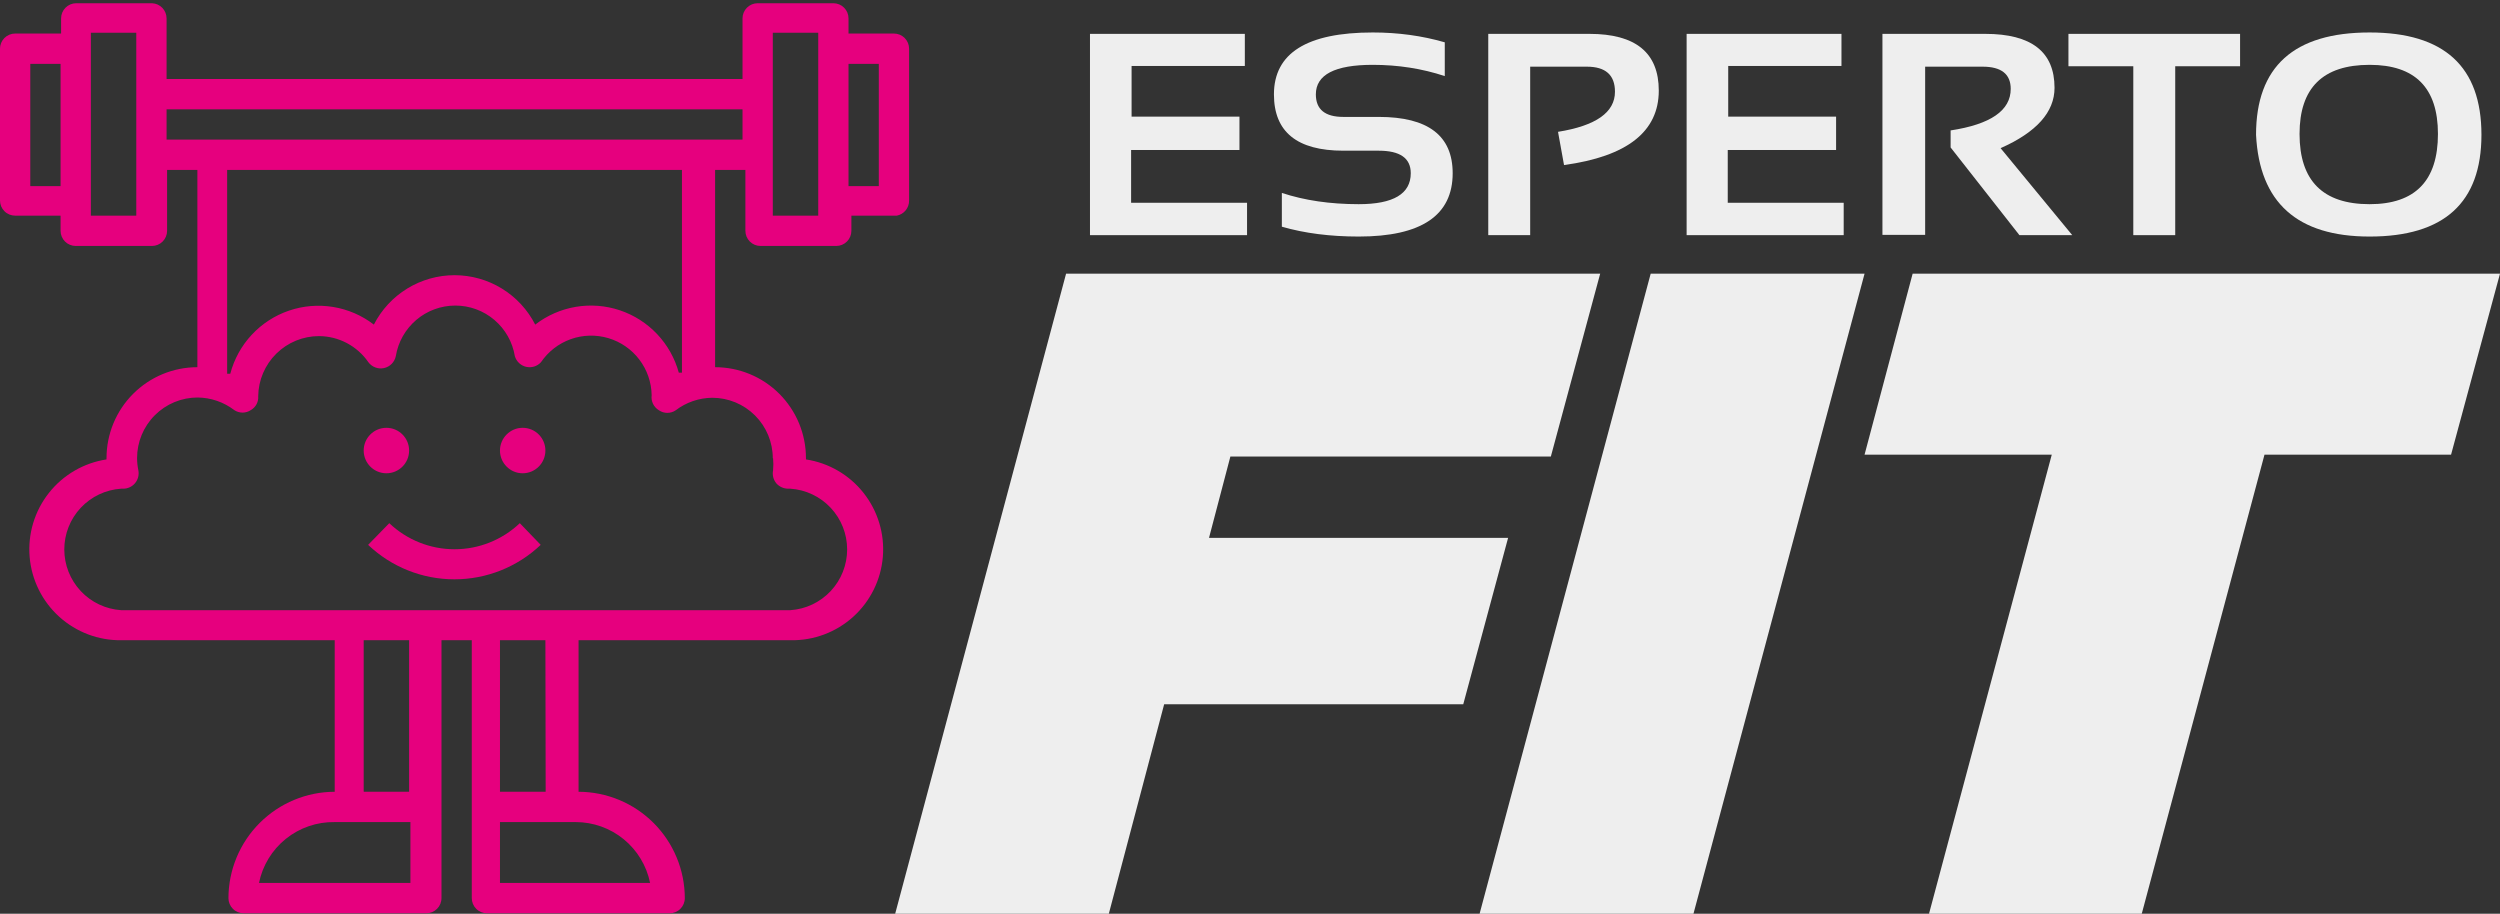 <svg width="539" height="197" viewBox="0 0 539 197" fill="none" xmlns="http://www.w3.org/2000/svg">
<rect x="0" y="0" width="539" height="197" fill="#333333" stroke="none"/>
<path d="M229.848 59H345L334.36 98.435H265.269L260.663 115.962H325.148L315.475 151.846H250.99L239.061 197H193L229.848 59Z" fill="#EEEEEE"/>
<path d="M355.889 59H402L365.111 197H319L355.889 59Z" fill="#EEEEEE"/>
<path d="M442.362 98.02H402L412.366 59H539L528.451 98.02H488.227L461.763 197H415.897L442.362 98.02Z" fill="#EEEEEE"/>
<path d="M192.735 7.232H182.94V3.965C182.94 3.536 182.856 3.111 182.692 2.714C182.528 2.318 182.287 1.958 181.984 1.654C181.681 1.351 181.321 1.11 180.925 0.946C180.529 0.782 180.104 0.697 179.676 0.697H163.352C162.486 0.697 161.655 1.042 161.043 1.654C160.431 2.267 160.087 3.098 160.087 3.965V17.034H35.913V3.965C35.913 3.117 35.584 2.303 34.996 1.693C34.409 1.084 33.606 0.727 32.76 0.697H16.436C15.571 0.697 14.74 1.042 14.128 1.654C13.516 2.267 13.172 3.098 13.172 3.965V7.232H3.265C2.399 7.232 1.568 7.576 0.956 8.189C0.344 8.802 0 9.633 0 10.499V43.228C0 44.094 0.344 44.925 0.956 45.538C1.568 46.151 2.399 46.495 3.265 46.495H13.059V49.762C13.059 50.191 13.144 50.616 13.307 51.012C13.472 51.409 13.712 51.769 14.015 52.072C14.318 52.376 14.679 52.616 15.074 52.781C15.471 52.945 15.895 53.029 16.324 53.029H32.76C33.189 53.029 33.614 52.945 34.01 52.781C34.406 52.616 34.766 52.376 35.069 52.072C35.372 51.769 35.613 51.409 35.776 51.012C35.941 50.616 36.025 50.191 36.025 49.762V36.637H42.555V79.167C37.359 79.167 32.377 81.232 28.704 84.909C25.03 88.585 22.966 93.571 22.966 98.77V99.052C18.055 99.799 13.611 102.386 10.534 106.288C7.456 110.19 5.975 115.116 6.39 120.07C6.805 125.024 9.085 129.634 12.769 132.97C16.452 136.304 21.264 138.114 26.231 138.033H72.163V170.705C66.092 170.72 60.273 173.141 55.98 177.437C51.687 181.733 49.268 187.556 49.253 193.632C49.253 194.499 49.597 195.33 50.209 195.942C50.821 196.555 51.652 196.9 52.518 196.9H91.921C92.786 196.9 93.617 196.555 94.229 195.942C94.841 195.33 95.185 194.499 95.185 193.632V138.033H101.715V193.632C101.715 194.499 102.059 195.33 102.671 195.942C103.283 196.555 104.114 196.9 104.98 196.9H144.382C145.248 196.9 146.078 196.555 146.691 195.942C147.303 195.33 147.647 194.499 147.647 193.632C147.632 187.556 145.214 181.733 140.92 177.437C136.627 173.141 130.809 170.72 124.737 170.705V138.033H170.5C175.467 138.114 180.279 136.304 183.963 132.97C187.646 129.634 189.926 125.024 190.341 120.07C190.756 115.116 189.275 110.19 186.197 106.288C183.12 102.386 178.676 99.799 173.765 99.052V98.77C173.765 93.571 171.701 88.585 168.028 84.909C164.354 81.232 159.371 79.167 154.176 79.167V36.637H160.706V49.762C160.706 50.191 160.79 50.616 160.954 51.012C161.119 51.409 161.359 51.769 161.662 52.072C161.965 52.376 162.325 52.616 162.721 52.781C163.117 52.945 163.542 53.029 163.971 53.029H180.295C180.724 53.029 181.148 52.945 181.544 52.781C181.94 52.616 182.3 52.376 182.603 52.072C182.907 51.769 183.147 51.409 183.311 51.012C183.475 50.616 183.56 50.191 183.56 49.762V46.495H193.354C194.109 46.349 194.788 45.941 195.272 45.344C195.756 44.746 196.014 43.997 195.999 43.228V10.499C195.999 9.633 195.656 8.802 195.043 8.189C194.431 7.576 193.6 7.232 192.735 7.232ZM6.53 40.129V13.766H13.059V40.129H6.53ZM29.383 46.495H19.589V7.063H29.383V46.495ZM55.839 190.365C56.601 186.615 58.65 183.249 61.632 180.851C64.613 178.454 68.339 177.176 72.163 177.24H88.487V190.365H55.839ZM88.205 170.705H78.411V138.033H88.205V170.705ZM140.16 190.365H107.794V177.24H124.118C127.894 177.242 131.553 178.55 134.476 180.941C137.4 183.333 139.408 186.662 140.16 190.365ZM117.645 170.705H107.794V138.033H117.588L117.645 170.705ZM166.673 98.77C166.758 99.651 166.758 100.537 166.673 101.418C166.578 101.9 166.59 102.396 166.706 102.872C166.823 103.349 167.042 103.795 167.348 104.178C167.676 104.556 168.083 104.858 168.54 105.063C168.997 105.267 169.493 105.369 169.994 105.361H170.388C173.711 105.579 176.826 107.054 179.102 109.486C181.378 111.919 182.644 115.126 182.644 118.458C182.644 121.79 181.378 124.998 179.102 127.43C176.826 129.862 173.711 131.337 170.388 131.555H26.118C22.796 131.337 19.68 129.862 17.404 127.43C15.128 124.998 13.862 121.79 13.862 118.458C13.862 115.126 15.128 111.919 17.404 109.486C19.68 107.054 22.796 105.579 26.118 105.361H26.512C27.006 105.37 27.495 105.268 27.944 105.064C28.393 104.86 28.792 104.558 29.11 104.18C29.428 103.802 29.658 103.358 29.783 102.881C29.908 102.403 29.926 101.903 29.833 101.418C29.653 100.546 29.559 99.66 29.552 98.77C29.552 95.304 30.928 91.98 33.377 89.529C35.826 87.078 39.148 85.701 42.611 85.701C45.46 85.73 48.224 86.678 50.492 88.405C51.023 88.766 51.651 88.959 52.293 88.959C52.935 88.959 53.563 88.766 54.094 88.405C54.612 88.109 55.036 87.67 55.315 87.141C55.594 86.613 55.717 86.016 55.67 85.42C55.715 81.968 57.116 78.673 59.571 76.248C62.026 73.823 65.336 72.463 68.786 72.464C70.881 72.475 72.943 72.993 74.796 73.974C76.647 74.955 78.236 76.369 79.424 78.097C79.806 78.609 80.327 79 80.925 79.223C81.523 79.446 82.173 79.493 82.797 79.356C83.42 79.219 83.992 78.906 84.442 78.453C84.892 77.999 85.202 77.426 85.335 76.801C85.831 73.752 87.394 70.98 89.745 68.979C92.096 66.977 95.082 65.879 98.169 65.879C101.255 65.879 104.241 66.977 106.592 68.979C108.944 70.98 110.507 73.752 111.003 76.801C111.171 77.364 111.485 77.872 111.913 78.274C112.341 78.676 112.868 78.957 113.44 79.089C114.012 79.22 114.609 79.198 115.17 79.023C115.73 78.849 116.235 78.529 116.632 78.097C118.188 75.799 120.436 74.057 123.048 73.123C125.66 72.189 128.502 72.112 131.161 72.902C133.821 73.693 136.159 75.311 137.837 77.521C139.516 79.731 140.448 82.418 140.498 85.194C140.409 85.834 140.511 86.486 140.791 87.067C141.072 87.649 141.518 88.134 142.074 88.462C142.606 88.823 143.233 89.015 143.876 89.015C144.518 89.015 145.145 88.823 145.677 88.462C147.944 86.734 150.708 85.786 153.557 85.758C157.021 85.758 160.342 87.135 162.792 89.585C165.241 92.037 166.616 95.361 166.616 98.827L166.673 98.77ZM147.028 80.35C147.028 80.35 146.521 80.35 146.352 80.35C145.5 77.235 143.894 74.378 141.676 72.032C139.458 69.686 136.698 67.922 133.637 66.897C130.577 65.873 127.311 65.619 124.129 66.157C120.947 66.696 117.947 68.011 115.393 69.985C113.756 66.778 111.265 64.087 108.196 62.207C105.127 60.327 101.598 59.332 98 59.332C94.401 59.332 90.873 60.327 87.803 62.207C84.734 64.087 82.244 66.778 80.606 69.985C78.037 68.012 75.021 66.705 71.826 66.18C68.63 65.655 65.355 65.929 62.291 66.977C59.227 68.026 56.469 69.815 54.263 72.188C52.057 74.56 50.471 77.442 49.647 80.575H48.972V36.637H147.028V80.35ZM35.913 30.102V23.568H160.087V30.102H35.913ZM176.636 46.495H166.616V7.063H176.411V46.495H176.636ZM189.47 40.129H182.94V13.766H189.47V40.129Z" fill="#E6007E"/>
<path d="M83.308 102.038C86.013 102.038 88.205 99.843 88.205 97.137C88.205 94.43 86.013 92.236 83.308 92.236C80.603 92.236 78.411 94.43 78.411 97.137C78.411 99.843 80.603 102.038 83.308 102.038Z" fill="#E6007E"/>
<path d="M112.691 102.038C115.396 102.038 117.588 99.843 117.588 97.137C117.588 94.43 115.396 92.236 112.691 92.236C109.987 92.236 107.794 94.43 107.794 97.137C107.794 99.843 109.987 102.038 112.691 102.038Z" fill="#E6007E"/>
<path d="M83.927 112.796L79.368 117.472C84.389 122.242 91.049 124.902 97.972 124.902C104.895 124.902 111.555 122.242 116.575 117.472L112.072 112.796C108.275 116.406 103.237 118.419 98 118.419C92.763 118.419 87.725 116.406 83.927 112.796Z" fill="#E6007E"/>
<path d="M268.386 7.303V14.222H243.969V25.146H267.227V32.338H243.867V43.717H268.864V50.697H235V7.303H268.386Z" fill="#EEEEEE"/>
<path d="M276.366 48.876V41.593C281.254 43.212 286.779 44.021 292.94 44.021C300.42 44.021 304.16 41.795 304.16 37.345C304.16 34.108 301.864 32.49 297.271 32.49H289.632C279.652 32.49 274.661 28.444 274.661 20.352C274.661 11.451 281.766 7 295.975 7C301.432 7 306.604 7.708 311.492 9.124V16.407C306.604 14.789 301.432 13.979 295.975 13.979C287.791 13.979 283.698 16.103 283.698 20.352C283.698 23.588 285.676 25.207 289.632 25.207H297.271C307.888 25.207 313.197 29.253 313.197 37.345C313.197 46.448 306.445 51 292.94 51C286.779 51 281.254 50.292 276.366 48.876Z" fill="#EEEEEE"/>
<path d="M320.87 50.697V7.303H342.696C352.654 7.303 357.633 11.38 357.633 19.532C357.633 28.373 350.824 33.724 337.205 35.585L335.909 28.423C344.094 27.108 348.186 24.226 348.186 19.775C348.186 16.174 346.163 14.374 342.116 14.374H329.907V50.697H320.87Z" fill="#EEEEEE"/>
<path d="M397.021 7.303V14.222H372.604V25.146H395.862V32.338H372.501V43.717H397.499V50.697H363.635V7.303H397.021Z" fill="#EEEEEE"/>
<path d="M405.854 50.636V7.303H428.02C437.978 7.303 442.957 11.178 442.957 18.925C442.957 24.165 439.081 28.504 431.328 31.943L446.777 50.697H435.387L420.552 31.792V28.12C429.191 26.805 433.511 23.821 433.511 19.168C433.511 15.972 431.487 14.374 427.441 14.374H415.061V50.636H405.854Z" fill="#EEEEEE"/>
<path d="M482.96 7.303V14.283H468.978V50.697H459.94V14.283H445.958V7.303H482.96Z" fill="#EEEEEE"/>
<path d="M495.782 28.879C495.782 38.973 500.818 44.021 510.89 44.021C520.711 44.021 525.622 38.973 525.622 28.879C525.622 18.946 520.711 13.979 510.89 13.979C500.818 13.979 495.782 18.946 495.782 28.879ZM486.404 29.061C486.404 14.354 494.566 7 510.89 7C526.963 7 535 14.354 535 29.061C535 43.687 526.963 51 510.89 51C495.293 51 487.131 43.687 486.404 29.061Z" fill="#EEEEEE"/>
</svg>
